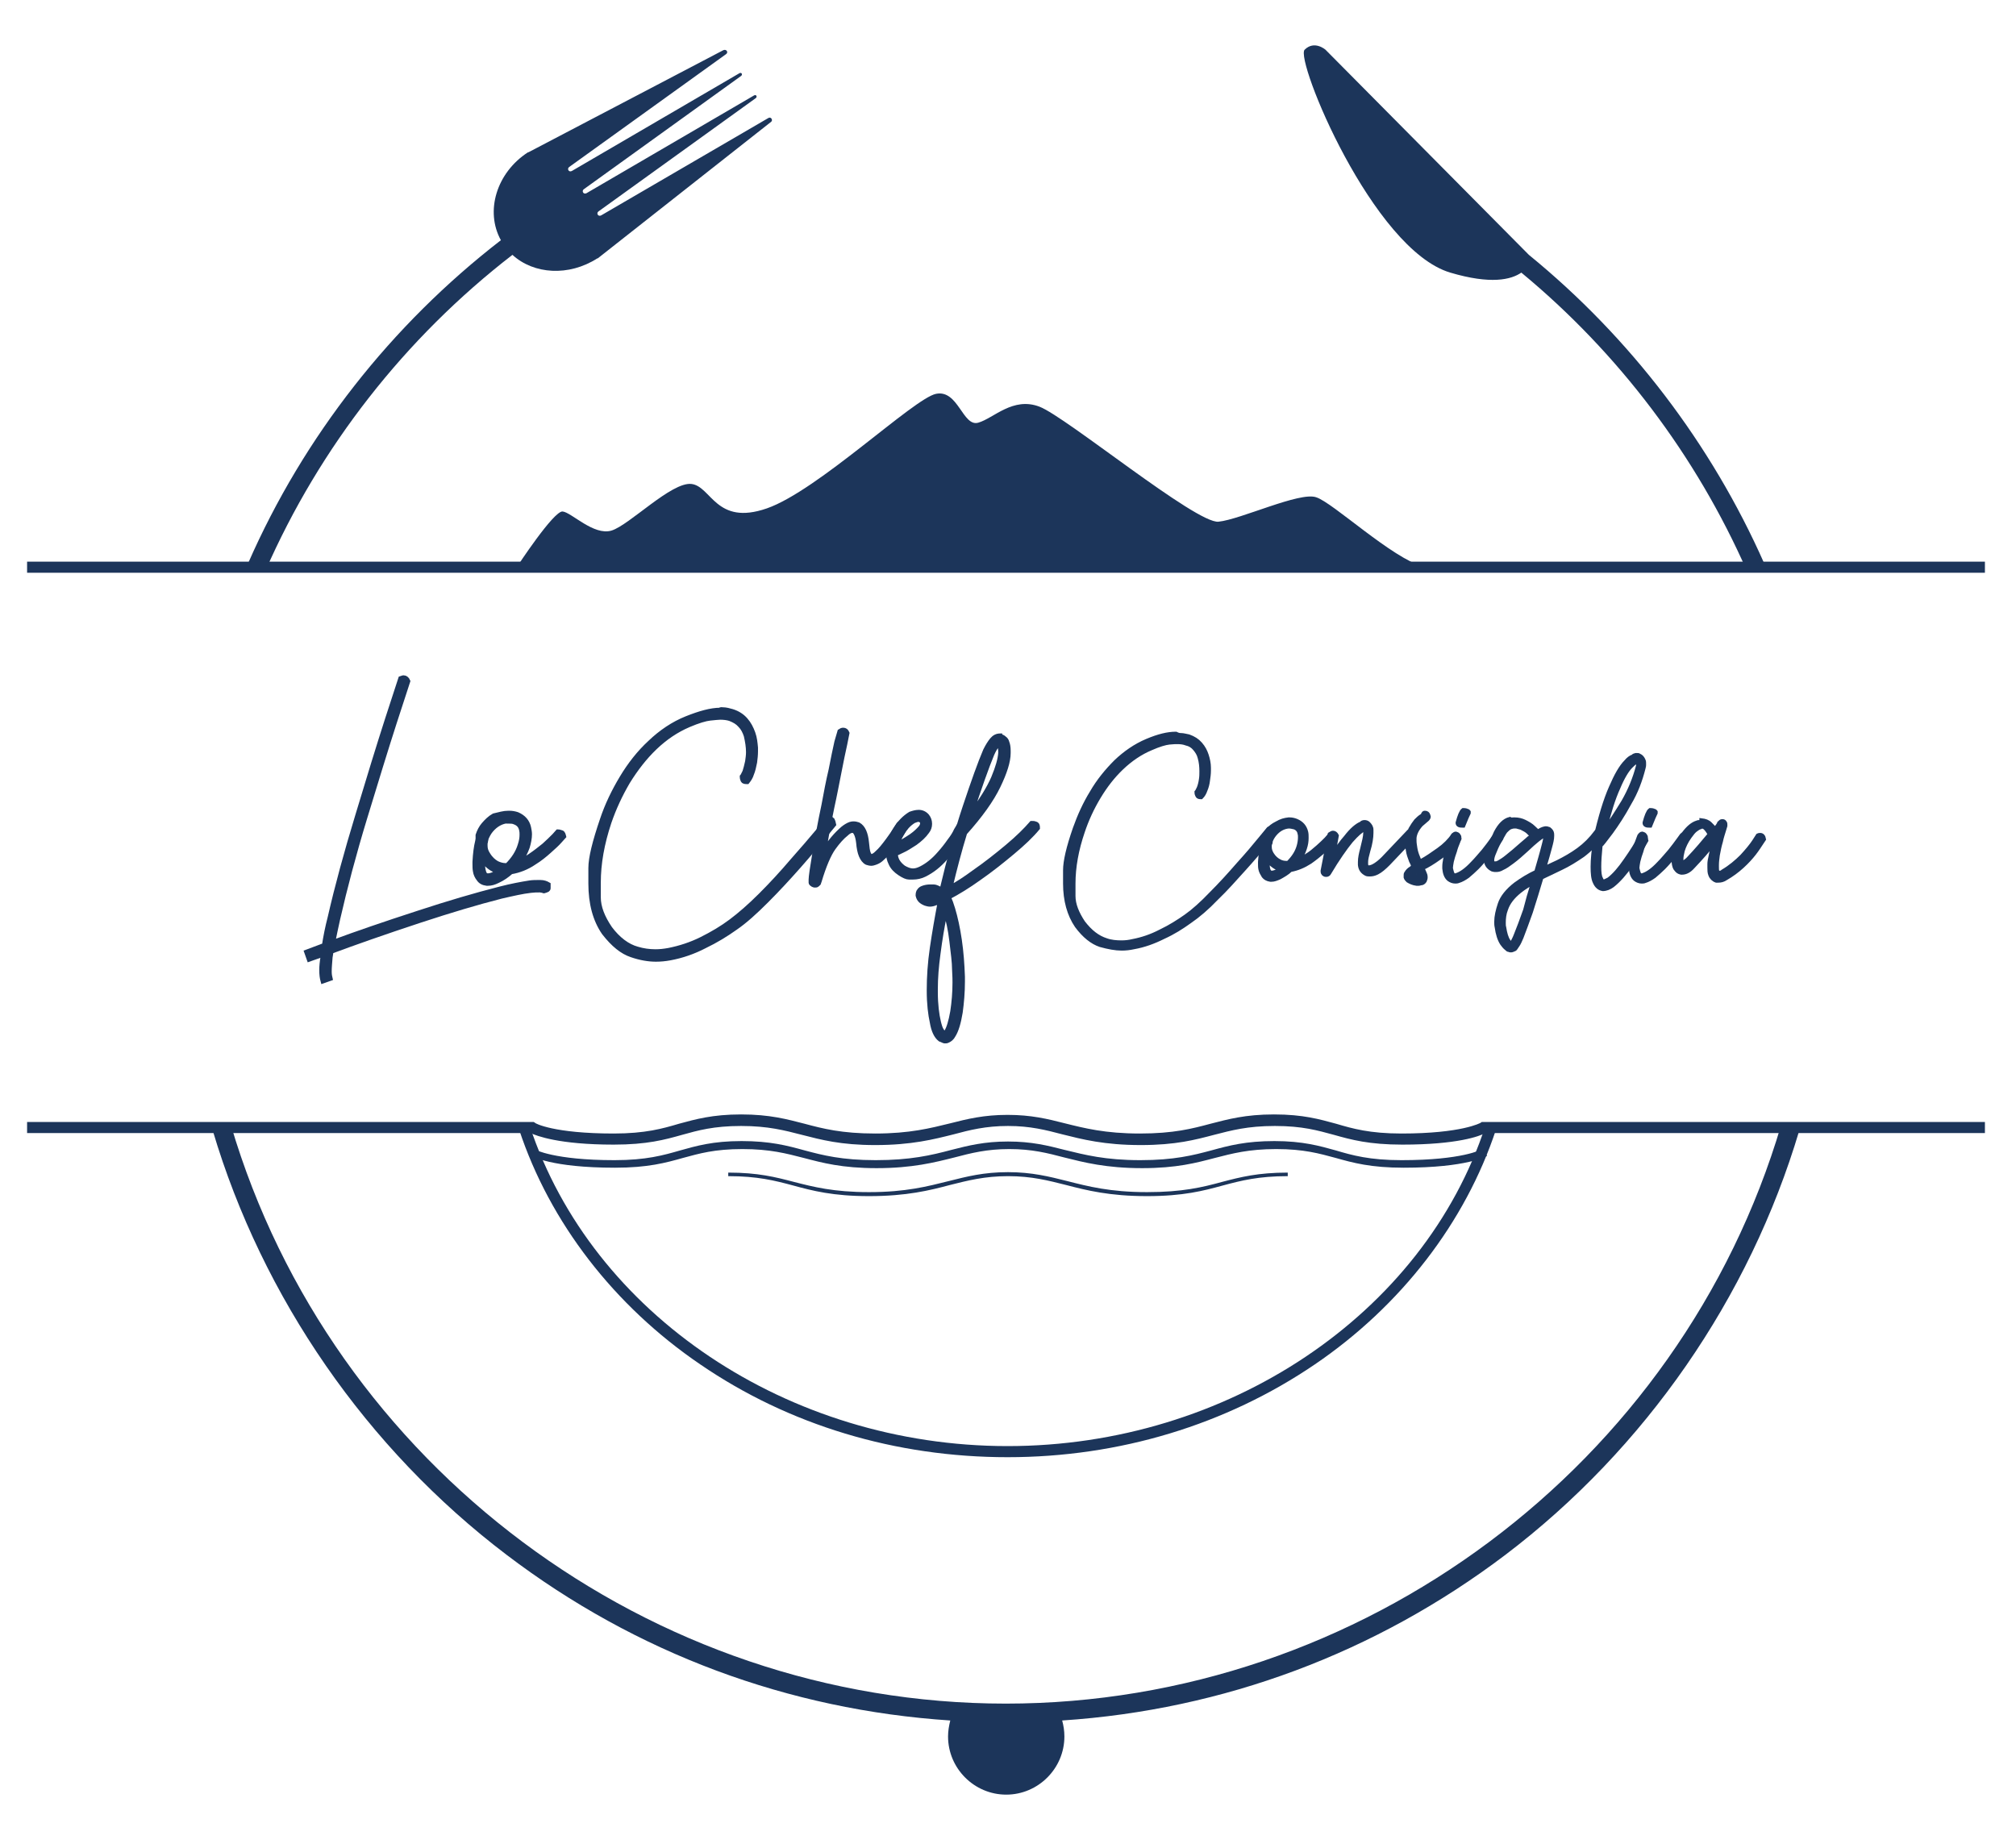 <?xml version="1.0" encoding="utf-8"?>
<!-- Generator: Adobe Illustrator 27.2.0, SVG Export Plug-In . SVG Version: 6.00 Build 0)  -->
<svg version="1.1" id="Livello_1" xmlns="http://www.w3.org/2000/svg" xmlns:xlink="http://www.w3.org/1999/xlink" x="0px" y="0px"
	 viewBox="0 0 454 415.3" style="enable-background:new 0 0 454 415.3;" xml:space="preserve">
<style type="text/css">
	.st0{fill:#1C355A;}
	.st1{fill:none;}
	.st2{enable-background:new    ;}
	.st3{fill:#1C355A;stroke:#1C355A;stroke-miterlimit:10;}
</style>
<rect x="6.1" y="126.5" class="st0" width="440.9" height="2.5"/>
<path class="st0" d="M226.9,328.2c-25.2,0-49.2-7.2-69.2-20.9c-19.4-13.2-33.9-32-40.8-52.9l2.4-0.8c14,42.4,58.2,72.1,107.6,72.1
	s93.7-29.6,107.6-72.1l2.4,0.8c-6.9,20.9-21.4,39.7-40.8,52.9C276.1,320.9,252.1,328.2,226.9,328.2z"/>
<path class="st0" d="M344.3,57.4l-45.8-46.2c0,0-2.5-2.2-4.7,0s15.3,45,32.8,50.2c9.1,2.7,13.7,1.6,16,0
	c21.9,18.1,39.4,41.3,50.8,67.2l3.9-1.7C385.4,100,367.1,76,344.3,57.4z"/>
<path class="st0" d="M173,26.6l-37.6,21.9c-0.7,0.4-1.2-0.5-0.6-0.9l35.4-25.5c0.4-0.3,0.1-0.9-0.4-0.6l-37.7,22
	c-0.7,0.4-1.2-0.5-0.6-0.9l35.4-25.5c0.4-0.3,0.1-0.9-0.4-0.6l-37.7,22c-0.7,0.4-1.2-0.5-0.6-0.9l35.3-25.4c0.6-0.4,0.1-1.2-0.6-0.9
	l-43.9,23c0,0,0,0-0.1,0c-7.1,4.6-9.7,13.3-6.1,19.8c-24.7,19.1-44.4,44.2-56.9,72.7l3.9,1.7c12.2-27.8,31.4-52.4,55.6-71.1
	c4.8,4.4,12.7,4.9,19.1,0.8c0,0,0,0,0.1,0l39.1-30.8C174.1,27,173.6,26.2,173,26.6z"/>
<path class="st0" d="M116.4,127.7c0,0,8.3-12.7,10.3-12.5c2,0.2,7,5.5,11,4.3s13.5-11,18-10.5s5.5,9.5,17,5.5s33.1-24.8,38.1-25.8
	s6,7.5,9.5,6.5s7.8-5.9,13.8-3.6s35.3,26.4,40.3,25.9s18.3-6.8,22-5.5c3.8,1.2,17,13.7,24.3,15.7H116.4z"/>
<path class="st0" d="M333.6,258.9c0,0-4.2,2.4-18,2.4c-7.2,0-11.1-1.1-14.8-2.2c-3.6-1-7.4-2.1-13.8-2.1s-10.2,1-14.2,2.1
	c-4.1,1.1-8.4,2.2-16,2.2c-7.9,0-12.5-1.2-17-2.3c-3.9-1-7.5-1.9-12.8-1.9s-8.9,0.9-12.8,1.9c-4.5,1.2-9.2,2.3-17,2.3
	c-7.6,0-11.9-1.1-16-2.2c-4-1.1-7.8-2.1-14.2-2.1c-6.5,0-10.2,1.1-13.8,2.1c-3.8,1.1-7.7,2.2-14.8,2.2c-13.7,0-17.9-2.4-18-2.4
	l-0.4,0.7l-0.4,0.7c0.2,0.1,4.5,2.7,18.9,2.7c7.4,0,11.4-1.1,15.3-2.2c3.7-1,7.1-2,13.4-2c6.2,0,9.9,1,13.8,2
	c4.2,1.1,8.6,2.3,16.4,2.3c8.1,0,13.1-1.3,17.5-2.4c3.8-1,7.3-1.9,12.4-1.9s8.6,0.9,12.4,1.9c4.4,1.1,9.4,2.4,17.5,2.4
	c7.8,0,12.2-1.2,16.4-2.3c3.9-1,7.6-2,13.8-2c6.2,0,9.7,1,13.4,2c3.9,1.1,7.9,2.2,15.3,2.2c14.3,0,18.7-2.6,18.8-2.7L333.6,258.9z"
	/>
<path class="st0" d="M275.2,266.2c-4.4,1.2-8.9,2.3-16.9,2.3c-8.3,0-13.3-1.3-18-2.5c-4-1-7.9-2-13.3-2c-5.5,0-9.3,1-13.3,2
	c-4.8,1.2-9.7,2.5-18,2.5c-8,0-12.6-1.2-16.9-2.3c-4.2-1.1-8.1-2.1-14.8-2.1v0.8c6.6,0,10.5,1,14.6,2.1c4.4,1.2,9,2.4,17.1,2.4
	c8.5,0,13.7-1.3,18.2-2.5c4-1,7.8-2,13.1-2c5.4,0,9.1,1,13.1,2c4.6,1.2,9.8,2.5,18.2,2.5c8.2,0,12.7-1.2,17.1-2.4
	c4.1-1.1,8-2.1,14.6-2.1v-0.8C283.3,264.1,279.4,265.1,275.2,266.2z"/>
<path class="st0" d="M335.8,252.7h-2.1l-0.3,0.2c0,0-4.2,2.4-17.8,2.4c-7.1,0-11-1.1-14.7-2.2c-3.7-1-7.4-2.1-14-2.1
	c-6.5,0-10.4,1.1-14.3,2.1c-4.1,1.1-8.3,2.2-15.9,2.2c-7.8,0-12.5-1.2-16.9-2.3c-3.9-1-7.6-1.9-12.9-1.9c-5.3,0-9,0.9-12.9,1.9
	c-4.5,1.1-9.1,2.3-16.9,2.3c-7.5,0-11.8-1.1-15.9-2.2c-3.9-1-7.8-2.1-14.3-2.1s-10.3,1.1-14,2.1c-3.7,1.1-7.6,2.2-14.7,2.2
	c-13.5,0-17.7-2.3-17.7-2.4l-0.3-0.2h-2.1H6.1v2.5h112h1.4c1.3,0.6,6.3,2.6,18.7,2.6c7.5,0,11.5-1.1,15.4-2.2c3.6-1,7.1-2,13.3-2
	c6.1,0,9.8,1,13.7,2c4.3,1.1,8.7,2.3,16.5,2.3c8.2,0,13.2-1.3,17.6-2.4c3.7-1,7.3-1.9,12.3-1.9s8.5,0.9,12.3,1.9
	c4.4,1.1,9.4,2.4,17.6,2.4c7.9,0,12.3-1.2,16.5-2.3c3.9-1,7.5-2,13.7-2s9.6,1,13.3,2c3.9,1.1,7.9,2.2,15.4,2.2
	c12.4,0,17.4-1.9,18.7-2.6H447v-2.5L335.8,252.7L335.8,252.7z"/>
<path class="st0" d="M401.1,253.4c-22.7,76.7-94.5,130.3-174.6,130.3S74.7,330.1,52,253.4l-4.1,1.2c11.2,37.7,34.7,71.7,66.2,95.6
	c29.2,22.2,63.5,34.9,99.9,37.3c-0.3,1.2-0.5,2.4-0.5,3.6c0,7.2,5.9,13.1,13.1,13.1c7.2,0,13.1-5.9,13.1-13.1c0-1.3-0.2-2.5-0.5-3.6
	c36.3-2.4,70.6-15.2,99.8-37.3c31.5-23.9,55-57.9,66.2-95.6L401.1,253.4z"/>
<rect x="-352.7" y="-22" class="st1" width="333" height="204"/>
<g class="st2">
	<path class="st3" d="M265.9,165.6c0.6,0,1.2,0.2,1.8,0.3c1.1,0.4,1.9,0.9,2.6,1.7c0.7,0.8,1.1,1.6,1.4,2.5c0.3,0.9,0.5,1.9,0.5,2.8
		c0,0.2,0,0.4,0,0.7c0,0.7-0.1,1.4-0.2,2.1c-0.1,0.9-0.3,1.6-0.6,2.3c-0.2,0.6-0.5,1.1-0.9,1.5h-0.1c-0.4,0-0.6-0.1-0.7-0.3
		c-0.1-0.2-0.2-0.4-0.2-0.7c0,0,0-0.1,0-0.1c0,0,0.1-0.1,0.2-0.3c0.1-0.2,0.2-0.4,0.3-0.6c0.2-0.5,0.4-1.2,0.5-2
		c0.1-0.6,0.1-1.2,0.1-1.8c0-1-0.1-2.1-0.4-3.1c-0.2-0.8-0.6-1.4-1.1-2c-0.5-0.6-1.1-1-2-1.2c-0.5-0.2-1.2-0.3-1.9-0.3
		c-0.4,0-1,0-1.9,0.1c-0.9,0.1-2.3,0.5-4.1,1.3c-2.4,1-4.6,2.5-6.6,4.4c-2,1.9-3.7,4.1-5.2,6.6c-1.5,2.5-2.7,5.1-3.6,7.8
		c-1.4,4.1-2.1,8-2.1,11.7c0,0,0,1,0,2.8c0,1.9,0.8,3.9,2.2,6c1.6,2.1,3.3,3.4,5.2,4c1.1,0.4,2.3,0.5,3.5,0.5c0.8,0,1.7-0.1,2.5-0.3
		c2.1-0.4,4.2-1.1,6.3-2.2c2.1-1,4-2.2,5.7-3.4c1.7-1.2,3.6-2.9,5.7-5.1c2.1-2.1,4.1-4.3,6.1-6.6c2-2.2,3.6-4.1,4.9-5.7l1.9-2.3
		c0.2-0.1,0.4-0.2,0.6-0.2c0.1,0,0.3,0.1,0.4,0.2c0.1,0.2,0.2,0.4,0.2,0.9l-1.9,2.4c-1.3,1.6-2.9,3.5-4.9,5.7c-2,2.2-4,4.5-6.2,6.6
		c-2.1,2.2-4.1,3.9-6,5.2c-1.8,1.3-3.7,2.5-5.9,3.5c-2.2,1.1-4.4,1.9-6.7,2.3c-0.9,0.2-1.8,0.3-2.7,0.3c-1.4,0-3-0.3-4.8-0.8
		c-1.8-0.6-3.6-2-5.3-4.3c-1.7-2.5-2.6-5.7-2.6-9.5c0,0,0-1,0-3c0-2,0.7-5.1,2.2-9.4c1-2.8,2.2-5.5,3.8-8.1c1.5-2.6,3.4-4.9,5.4-6.9
		c2.1-2,4.4-3.6,7-4.7c2.6-1.1,4.7-1.6,6.5-1.6C265.4,165.6,265.7,165.6,265.9,165.6z"/>
	<path class="st3" d="M290.2,184.6h0.2c0.5,0,1,0.1,1.5,0.3c1.2,0.5,1.9,1.3,2.2,2.5c0.1,0.4,0.1,0.8,0.1,1.3c0,0.8-0.1,1.5-0.4,2.4
		c-0.3,0.9-0.7,1.8-1.3,2.6c0.6-0.2,1.2-0.5,1.7-0.9c1-0.6,1.8-1.3,2.6-2c0.8-0.7,1.4-1.3,1.9-1.8l0.7-0.8c0.3,0,0.5,0.1,0.7,0.2
		c0.2,0.1,0.4,0.4,0.4,0.8l-0.7,0.8c-0.5,0.5-1.2,1.2-2,1.9c-0.8,0.7-1.8,1.5-2.8,2.2c-1.4,0.9-2.8,1.5-4.4,1.8
		c-0.7,0.7-1.6,1.2-2.5,1.7c-0.7,0.3-1.2,0.5-1.8,0.5c-0.1,0-0.2,0-0.2,0c-0.7-0.1-1.2-0.4-1.5-0.8c-0.3-0.5-0.6-1-0.7-1.5
		c-0.1-0.4-0.1-0.9-0.1-1.3v-0.4c0.1-1.5,0.3-2.8,0.5-3.8c0-0.2,0.1-0.3,0.1-0.5l0-0.2c0,0,0-0.1,0-0.1c0-0.1,0-0.1,0-0.2
		c0-0.1,0-0.1,0-0.1v-0.1l0,0c0.3-0.7,0.6-1.4,1.1-2c0.5-0.7,1.2-1.2,2-1.6C288.5,184.9,289.3,184.7,290.2,184.6z M285.4,193.6v0.2
		c0,0.1,0,0.1,0,0.2c0,1.1,0.1,1.9,0.4,2.3c0.1,0.1,0.1,0.1,0.2,0.2c0.1,0,0.2,0.1,0.3,0.1h0.1c0.3,0,0.6-0.1,1.2-0.3
		c0.2-0.1,0.3-0.2,0.5-0.3c0.1-0.1,0.2-0.1,0.3-0.2C287.2,195.4,286.3,194.7,285.4,193.6z M290.2,186.1c-1.2,0.1-2.3,0.7-3.2,1.8
		c-0.4,0.5-0.7,1-0.9,1.6c0,0,0,0.1,0,0.2c0,0.1,0,0.2-0.1,0.3c0,0.1-0.1,0.3-0.1,0.4c0,0.1,0,0.3,0,0.4c0,0.6,0.2,1.1,0.5,1.6
		c0.5,0.8,1.1,1.3,1.7,1.6c0.5,0.3,1.1,0.4,1.7,0.4h0.3c1.2-1.2,2-2.4,2.4-3.8c0.2-0.7,0.3-1.4,0.3-2c0-0.3,0-0.6-0.1-0.9
		c-0.1-0.7-0.6-1.2-1.2-1.4C291,186.2,290.7,186.1,290.2,186.1L290.2,186.1z"/>
	<path class="st3" d="M307.3,185.2c0.3,0,0.6,0.1,0.8,0.3c0.4,0.4,0.7,0.8,0.7,1.4c0,0.2,0,0.4,0,0.7c0,1-0.2,2.4-0.7,4
		c-0.3,1.1-0.5,1.9-0.5,2.5c0,0.2,0,0.3,0,0.5c0,0.3,0.1,0.5,0.2,0.6s0.2,0.2,0.3,0.2c0.1,0,0.1,0,0.2,0c0.2,0,0.6-0.1,1-0.3
		c0.6-0.3,1.4-0.9,2.2-1.7l5.7-6c0.1,0,0.2,0,0.2,0c0.2,0,0.4,0,0.6,0.1c0.2,0.1,0.3,0.3,0.3,0.8v0.2l-5.7,6c-0.9,0.9-1.7,1.6-2.5,2
		c-0.6,0.3-1.1,0.4-1.6,0.4c-0.3,0-0.6,0-0.8-0.1c-0.8-0.4-1.3-1-1.4-2c0-0.2,0-0.4,0-0.7c0-0.8,0.2-1.8,0.5-2.9
		c0.4-1.6,0.7-2.8,0.7-3.6c0-0.2,0-0.3,0-0.4c0-0.1,0-0.2-0.1-0.3c0-0.1-0.1-0.1-0.1-0.1h0c0,0,0,0,0,0c0,0,0,0,0,0c0,0,0,0-0.1,0
		c0,0,0,0-0.1,0c-0.5,0.2-1.5,1-2.9,2.6c-1.3,1.6-3,4-4.9,7.2c-0.1,0.2-0.3,0.4-0.6,0.4h-0.1c-0.2,0-0.4-0.1-0.5-0.2
		c-0.1-0.1-0.2-0.3-0.2-0.5c0-0.1,0-0.1,0-0.2l1.6-8.2c0.3-0.2,0.5-0.3,0.7-0.3c0.3,0,0.6,0.2,0.8,0.6l-0.8,4.4c1-1.6,2-3,2.9-4
		c1.3-1.7,2.5-2.7,3.5-3.1C306.7,185.3,307,185.2,307.3,185.2L307.3,185.2z"/>
	<path class="st3" d="M320.9,183.1c0.4,0,0.6,0.2,0.7,0.5c0,0.1,0.1,0.2,0.1,0.3c0,0.2-0.1,0.4-0.3,0.6l-1.4,1.2c-0.9,1-1.4,2-1.5,3
		c0,0.2,0,0.5,0,0.7c0,0.5,0.1,1,0.2,1.7c0.1,0.6,0.3,1.3,0.6,2c0.1,0.3,0.3,0.7,0.4,1l0,0.1c0.1-0.1,0.2-0.1,0.3-0.2
		c1.3-0.7,2.6-1.6,4-2.6c1.4-1,2.5-2.1,3.3-3.3c0.2-0.1,0.3-0.1,0.5-0.1c0.5,0,0.7,0.3,0.8,0.9c-0.9,1.4-2.1,2.6-3.5,3.6
		c-1.4,1-2.7,1.9-4,2.6c-0.3,0.1-0.5,0.3-0.8,0.4c0,0.1,0.1,0.2,0.1,0.3c0.1,0.3,0.3,0.6,0.4,0.9c0.1,0.2,0.2,0.5,0.2,0.8
		c0,0.1,0,0.1,0,0.2c0,0.2-0.1,0.4-0.2,0.7c-0.2,0.3-0.5,0.5-0.8,0.5c-0.2,0-0.3,0.1-0.5,0.1c-0.1,0-0.3,0-0.4,0c0,0,0,0-0.1,0
		c-0.8-0.1-1.4-0.4-1.9-0.7c-0.2-0.2-0.4-0.4-0.5-0.7c0-0.1,0-0.2,0-0.4c0-0.2,0-0.4,0.1-0.5c0.3-0.5,0.6-0.8,1.1-1.1
		c0.1-0.1,0.2-0.2,0.4-0.2l0.2-0.2c0-0.1-0.1-0.1-0.1-0.2c-0.1-0.2-0.2-0.4-0.2-0.5c-0.1-0.2-0.2-0.4-0.3-0.6
		c-0.3-0.8-0.6-1.6-0.7-2.4c-0.1-0.5-0.2-1.1-0.2-1.7c0-0.3,0-0.7,0.1-1c0.1-0.7,0.3-1.3,0.7-2.1c0.4-0.7,0.8-1.3,1.2-1.8
		c0.4-0.4,0.8-0.8,1.3-1.1l0.2-0.1c0,0,0,0,0,0l0,0C320.6,183.1,320.7,183.1,320.9,183.1z M319.1,196.2c-0.1,0-0.1,0.1-0.2,0.1
		c-0.1,0-0.1,0.1-0.2,0.1c-0.1,0.1-0.2,0.1-0.2,0.2c-0.1,0.1-0.1,0.1-0.1,0.2l0,0c0.1,0.1,0.5,0.2,1.1,0.4h0.1v0c0,0,0-0.1,0-0.1
		c0,0,0,0,0-0.1c0-0.1,0-0.1-0.1-0.2c0-0.1-0.1-0.2-0.1-0.3C319.2,196.4,319.2,196.3,319.1,196.2z"/>
	<path class="st3" d="M336.8,188.1c0.1-0.1,0.3-0.2,0.5-0.2c0,0,0.1,0,0.2,0c0.1,0,0.3,0.1,0.4,0.3c0.1,0.1,0.1,0.2,0.1,0.4
		c0,0.1,0,0.2-0.1,0.4l-0.7,1c-0.5,0.7-1.2,1.6-2,2.5s-1.7,2-2.6,2.9c-0.7,0.7-1.4,1.3-2.1,1.9c-0.7,0.5-1.4,0.9-2.1,1.1
		c-0.2,0.1-0.5,0.1-0.7,0.1c-0.5,0-1-0.2-1.4-0.5c-0.6-0.5-0.9-1.3-1-2.4c0-0.2,0-0.4,0-0.5c0-0.5,0.1-1,0.2-1.6
		c0.2-0.8,0.4-1.6,0.7-2.4c0.3-0.8,0.5-1.5,0.7-2l0.3-0.8c0.2-0.3,0.4-0.5,0.6-0.5c0,0,0.1,0,0.3,0.1c0.1,0,0.3,0.2,0.4,0.4
		c0.1,0.1,0.1,0.3,0.1,0.4c0,0.1,0,0.1,0,0.2l-0.3,0.8c-0.2,0.5-0.5,1.2-0.7,2c-0.3,0.8-0.5,1.5-0.7,2.3c-0.1,0.6-0.2,1.1-0.2,1.4
		c0,0.1,0,0.2,0,0.2c0.2,0.8,0.3,1.3,0.6,1.5c0.1,0.1,0.2,0.1,0.3,0.1h0.1c0.1,0,0.2,0,0.4-0.1c0.9-0.3,2.1-1.1,3.5-2.6
		c0.9-0.9,1.7-1.9,2.5-2.8c0.8-1,1.4-1.8,1.9-2.5L336.8,188.1z M329.2,185.9c-0.2,0-0.4,0-0.6-0.1c-0.2-0.1-0.3-0.2-0.3-0.5
		c0.4-1.5,0.8-2.5,1.2-2.8h0.1c0.4,0,0.7,0.1,0.9,0.2c0.1,0,0.1,0.1,0.2,0.2l0,0.1l0,0.1c-0.2,0.4-0.6,1.3-1.2,2.8
		C329.4,185.9,329.3,185.9,329.2,185.9z"/>
	<path class="st3" d="M340.9,184.6h0.2c0.8,0,1.6,0.2,2.2,0.5c0.8,0.4,1.5,0.8,2,1.3c0.5,0.5,0.9,0.8,1,1c0.5-0.4,1.1-0.7,1.7-0.8
		h0.1c0.1,0,0.3,0,0.5,0.1c0.2,0,0.3,0.1,0.5,0.3c0.3,0.3,0.4,0.6,0.4,1c0,0.1,0,0.2,0,0.3c0,0.7-0.2,1.5-0.5,2.6
		c-0.3,1.2-0.7,2.5-1.1,3.9c-0.1,0.3-0.2,0.6-0.3,0.9c0.1-0.1,0.2-0.1,0.4-0.2c0.9-0.4,1.9-0.9,2.8-1.3c1.6-0.8,3.2-1.7,4.7-2.8
		c1.5-1.1,2.8-2.4,4-4c0.1,0,0.2,0,0.3,0h0.1c0.2,0,0.3,0,0.5,0.1c0.2,0.1,0.3,0.3,0.3,0.7c-1.3,1.8-2.7,3.2-4.3,4.4
		c-1.6,1.1-3.2,2.1-4.9,2.9c-0.8,0.4-1.7,0.8-2.5,1.2c-0.6,0.3-1.3,0.6-1.9,0.9c-0.8,2.7-1.6,5.3-2.4,7.8c-0.8,2.3-1.5,4.1-2.1,5.7
		c-0.3,0.7-0.6,1.4-0.9,1.8c0,0,0,0,0,0c-0.1,0.2-0.3,0.4-0.4,0.6c-0.1,0.2-0.3,0.3-0.6,0.4c-0.2,0.1-0.3,0.1-0.5,0.1
		c-0.1,0-0.2,0-0.4-0.1c-0.2,0-0.3-0.1-0.5-0.3c-0.4-0.3-0.7-0.7-1-1.1c-0.6-0.9-1-2.2-1.2-3.7c-0.1-0.4-0.1-0.8-0.1-1.2
		c0-1.2,0.3-2.5,0.8-4c0.5-1.5,1.7-3,3.5-4.4c1.5-1.1,3-2,4.7-2.8c0.6-2.1,1.2-4.1,1.7-6.1c0.3-1.1,0.4-1.8,0.4-2.2v-0.1
		c-0.2,0-0.5,0.2-1,0.5c-0.6,0.4-1.2,0.9-2,1.6c-0.4,0.4-0.9,0.8-1.3,1.2c-1.1,1-2.2,2-3.3,2.8c-0.8,0.6-1.5,1.1-2.2,1.4
		c-0.5,0.3-0.9,0.4-1.4,0.4c-0.3,0-0.5,0-0.8-0.1c-0.8-0.4-1.3-1-1.4-1.8c0-0.2,0-0.3,0-0.5c0-0.6,0.1-1.2,0.3-1.8
		c0.4-1.2,0.9-2.3,1.5-3.3l0.4-0.9c0.9-1.7,1.9-2.7,3.1-3C340.3,184.7,340.6,184.6,340.9,184.6z M341.5,186.1c-0.1,0-0.3,0-0.4,0
		c-0.2,0-0.4,0-0.7,0.1c-0.4,0.1-0.7,0.3-1.1,0.7c-0.4,0.3-0.7,0.9-1.1,1.6c-0.1,0.3-0.3,0.6-0.5,0.9c-0.6,1-1,2-1.4,3
		c-0.2,0.5-0.3,1-0.3,1.3c0,0.1,0,0.2,0,0.2c0,0.2,0.1,0.3,0.1,0.4c0.1,0.1,0.2,0.2,0.4,0.2h0.1c0.1,0,0.1,0,0.3,0s0.3-0.1,0.6-0.2
		c0.5-0.3,1.2-0.7,1.9-1.3c1-0.8,2.1-1.7,3.2-2.7c0.5-0.4,0.9-0.8,1.4-1.2c0.2-0.2,0.4-0.4,0.7-0.5c0.1-0.1,0.2-0.2,0.4-0.3
		c-0.2-0.2-0.5-0.5-0.9-0.9c-0.4-0.4-1-0.7-1.6-1C342.3,186.3,341.9,186.2,341.5,186.1z M345.3,198.7c-1.1,0.6-2.1,1.2-3.1,2
		c-1.6,1.3-2.6,2.6-3.1,4.1c-0.4,1-0.5,2.1-0.5,3c0,0.4,0,0.8,0.1,1.1c0.2,1.3,0.5,2.4,1,3.1c0.2,0.3,0.4,0.6,0.6,0.7l0,0
		c0.1-0.1,0.2-0.2,0.3-0.4c0.2-0.4,0.5-0.9,0.8-1.7c0.6-1.5,1.3-3.3,2.1-5.6C344,203,344.6,200.9,345.3,198.7z"/>
	<path class="st3" d="M368.4,170.1c0.1,0,0.2,0,0.2,0c0.2,0,0.4,0,0.5,0.1c0.5,0.2,0.8,0.6,1,1.1c0.1,0.2,0.1,0.5,0.1,0.8
		c0,0.3,0,0.5-0.1,0.8c-0.7,2.8-1.7,5.5-3.2,8c-1.4,2.6-2.8,4.7-4.1,6.5c-1.3,1.7-2.1,2.8-2.4,3c-0.2,2-0.3,3.6-0.3,4.8
		c0,1.3,0.1,2.2,0.4,2.7c0.1,0.2,0.1,0.3,0.2,0.4c0.1,0.1,0.1,0.1,0.2,0.2c0.1,0,0.1,0,0.2,0.1h0c0.2,0,0.6-0.2,1.2-0.5
		c1.2-0.9,2.5-2.4,3.8-4.3c1.4-2,2.5-3.7,3.3-5.3c0.2-0.1,0.4-0.1,0.6-0.1s0.3,0.1,0.4,0.2c0.1,0.1,0.2,0.3,0.3,0.7
		c-0.9,1.6-2,3.4-3.4,5.4c-1.4,2-2.8,3.6-4.2,4.7c-0.7,0.5-1.4,0.8-2.2,0.8H361c-0.8-0.1-1.4-0.6-1.8-1.5c-0.4-0.8-0.5-2-0.5-3.5
		c0-1.6,0.2-3.7,0.6-6.2v-0.1c1.1-4.9,2.3-8.8,3.5-11.5c1.2-2.8,2.3-4.7,3.4-5.8c0.5-0.6,1-1,1.6-1.2
		C367.9,170.2,368.1,170.2,368.4,170.1z M368.6,171.6c0,0-0.1,0-0.1,0c-0.1,0-0.1,0-0.2,0.1c-0.3,0.1-0.6,0.4-1.1,0.9
		c-0.8,0.8-1.8,2.4-2.8,4.8c-1.1,2.4-2.1,5.6-3.1,9.7c1.3-1.7,2.7-3.9,4.3-6.5c1.5-2.6,2.6-5.3,3.3-8c0-0.2,0.1-0.4,0.1-0.6
		c0-0.1,0-0.2,0-0.3C368.7,171.8,368.7,171.7,368.6,171.6C368.7,171.7,368.7,171.7,368.6,171.6C368.7,171.7,368.7,171.7,368.6,171.6
		C368.7,171.6,368.6,171.6,368.6,171.6L368.6,171.6z"/>
	<path class="st3" d="M378.8,188.1c0.1-0.1,0.3-0.2,0.5-0.2c0,0,0.1,0,0.2,0c0.1,0,0.3,0.1,0.4,0.3c0.1,0.1,0.1,0.2,0.1,0.4
		c0,0.1,0,0.2-0.1,0.4l-0.7,1c-0.5,0.7-1.2,1.6-2,2.5s-1.7,2-2.6,2.9c-0.7,0.7-1.4,1.3-2.1,1.9c-0.7,0.5-1.4,0.9-2.1,1.1
		c-0.2,0.1-0.5,0.1-0.7,0.1c-0.5,0-1-0.2-1.4-0.5c-0.6-0.5-0.9-1.3-1-2.4c0-0.2,0-0.4,0-0.5c0-0.5,0.1-1,0.2-1.6
		c0.2-0.8,0.4-1.6,0.7-2.4c0.3-0.8,0.5-1.5,0.7-2l0.3-0.8c0.2-0.3,0.4-0.5,0.6-0.5c0,0,0.1,0,0.3,0.1c0.1,0,0.3,0.2,0.4,0.4
		c0.1,0.1,0.1,0.3,0.1,0.4c0,0.1,0,0.1,0,0.2l-0.3,0.8c-0.2,0.5-0.5,1.2-0.7,2c-0.3,0.8-0.5,1.5-0.7,2.3c-0.1,0.6-0.2,1.1-0.2,1.4
		c0,0.1,0,0.2,0,0.2c0.2,0.8,0.3,1.3,0.6,1.5c0.1,0.1,0.2,0.1,0.3,0.1h0.1c0.1,0,0.2,0,0.4-0.1c0.9-0.3,2.1-1.1,3.5-2.6
		c0.9-0.9,1.7-1.9,2.5-2.8c0.8-1,1.4-1.8,1.9-2.5L378.8,188.1z M371.3,185.9c-0.2,0-0.4,0-0.6-0.1c-0.2-0.1-0.3-0.2-0.3-0.5
		c0.4-1.5,0.8-2.5,1.2-2.8h0.1c0.4,0,0.7,0.1,0.9,0.2c0.1,0,0.1,0.1,0.2,0.2l0,0.1l0,0.1c-0.2,0.4-0.6,1.3-1.2,2.8
		C371.5,185.9,371.4,185.9,371.3,185.9z"/>
	<path class="st3" d="M383.2,184.8c0.8,0.1,1.4,0.3,1.9,0.8c0.4,0.4,0.8,0.8,1.1,1.2c0.1-0.1,0.2-0.2,0.3-0.3
		c0.1-0.2,0.2-0.3,0.3-0.4c0.2-0.3,0.3-0.5,0.4-0.6c0,0,0,0,0-0.1c0,0,0.1-0.1,0.1-0.1c0,0,0,0,0,0c0,0,0,0,0,0v0h0l0,0
		c0.2-0.2,0.3-0.3,0.5-0.3c0,0,0.1,0,0.2,0c0.1,0,0.3,0.1,0.4,0.3c0.1,0.1,0.1,0.3,0.1,0.4c0,0.1,0,0.2,0,0.3l-0.3,1
		c-0.2,0.7-0.5,1.5-0.7,2.5c-0.3,1-0.5,2-0.7,3.1c-0.1,0.8-0.2,1.5-0.2,2.2v0.4c0,0.5,0,0.8,0.1,1.1c0,0.1,0.1,0.2,0.1,0.2
		c0,0,0,0.1,0.1,0.1c0,0,0,0,0.1,0h0.1c0.1,0,0.1,0,0.3,0c0.1,0,0.4-0.1,0.6-0.3c1.7-1,3.1-2.2,4.3-3.4c1.2-1.3,2.1-2.4,2.7-3.3
		l0.9-1.4c0.2-0.1,0.4-0.1,0.5-0.1c0.4,0,0.7,0.3,0.8,0.9l-0.6,0.9c-0.4,0.6-0.9,1.4-1.6,2.3c-0.7,0.9-1.6,1.9-2.7,2.9
		c-1.1,1-2.3,1.9-3.7,2.7c-0.6,0.4-1.1,0.5-1.7,0.5c-0.1,0-0.3,0-0.4,0c-0.3-0.1-0.6-0.3-0.8-0.5c-0.2-0.2-0.4-0.5-0.5-0.8
		c-0.2-0.5-0.2-1-0.2-1.6c0-0.1,0-0.4,0-0.8c0-0.4,0.1-1.1,0.3-1.9c0.2-1,0.4-2,0.6-2.9c-1.3,1.7-2.9,3.5-4.7,5.4
		c-0.8,0.9-1.6,1.3-2.4,1.3h-0.2c-0.5-0.1-0.8-0.3-1.1-0.7c-0.3-0.3-0.4-0.7-0.5-1.2c0-0.3-0.1-0.5-0.1-0.8c0-0.7,0.1-1.5,0.4-2.5
		c0.3-1,0.9-2.1,1.8-3.4c1.1-1.5,2.1-2.3,3.1-2.6c0.2-0.1,0.4-0.1,0.6-0.1H383.2z M382.8,186.3c-0.3,0.1-0.6,0.3-1,0.6
		c-0.4,0.3-0.8,0.8-1.3,1.5c-0.8,1.1-1.3,2.2-1.6,3.2c-0.2,0.8-0.3,1.4-0.3,1.9c0,0.2,0,0.3,0,0.4c0.1,0.3,0.1,0.4,0.2,0.5
		c0,0,0,0,0.1,0c0,0,0,0,0,0c0,0,0,0,0,0h0c0.1,0,0.2-0.1,0.4-0.2c0.2-0.1,0.5-0.3,0.9-0.7c1.9-2,3.5-3.9,4.9-5.6
		c-0.3-0.5-0.6-1-1-1.4c-0.3-0.3-0.6-0.4-1-0.4C383,186.3,382.9,186.3,382.8,186.3z"/>
</g>
<g class="st2">
	<path class="st3" d="M162.8,159.8c0.7,0,1.4,0.2,2.1,0.4c1.3,0.4,2.3,1.1,3,1.9c0.8,0.9,1.3,1.9,1.7,3c0.4,1.1,0.5,2.2,0.6,3.3
		c0,0.3,0,0.5,0,0.8c0,0.9-0.1,1.7-0.2,2.5c-0.2,1-0.4,1.9-0.7,2.6c-0.2,0.7-0.6,1.3-1,1.8h-0.2c-0.4,0-0.7-0.1-0.8-0.3
		s-0.2-0.5-0.2-0.8c0,0,0-0.1,0-0.1c0,0,0.1-0.1,0.2-0.3c0.1-0.2,0.2-0.4,0.4-0.8c0.2-0.6,0.4-1.4,0.6-2.3c0.1-0.7,0.2-1.4,0.2-2.1
		c0-1.2-0.2-2.4-0.5-3.7c-0.3-0.9-0.7-1.7-1.3-2.3c-0.6-0.7-1.3-1.1-2.3-1.5c-0.6-0.2-1.4-0.3-2.2-0.3c-0.5,0-1.2,0.1-2.3,0.2
		c-1,0.1-2.7,0.6-4.8,1.5c-2.8,1.2-5.3,2.9-7.6,5.1c-2.3,2.2-4.3,4.8-6.1,7.7c-1.7,2.9-3.1,5.9-4.2,9.1c-1.6,4.8-2.4,9.3-2.4,13.6
		c0,0,0,1.1,0,3.3c0,2.2,0.9,4.5,2.6,7c1.8,2.4,3.9,4,6.1,4.6c1.3,0.4,2.7,0.6,4.1,0.6c1,0,1.9-0.1,3-0.3c2.5-0.5,5-1.3,7.4-2.5
		c2.4-1.2,4.6-2.5,6.6-4c2-1.5,4.2-3.4,6.7-5.9c2.5-2.5,4.8-5,7.1-7.7c2.3-2.6,4.2-4.8,5.7-6.6l2.2-2.7c0.3-0.1,0.5-0.2,0.7-0.2
		c0.2,0,0.3,0.1,0.5,0.3c0.1,0.2,0.2,0.5,0.3,1l-2.3,2.8c-1.5,1.8-3.4,4.1-5.7,6.7c-2.3,2.6-4.7,5.2-7.2,7.7c-2.5,2.5-4.8,4.6-7,6.1
		c-2.1,1.5-4.4,2.9-6.9,4.1c-2.5,1.3-5.1,2.2-7.8,2.7c-1.1,0.2-2.1,0.3-3.2,0.3c-1.6,0-3.5-0.3-5.5-1c-2.1-0.7-4.1-2.3-6.2-5
		c-2-2.9-3-6.6-3-11.1c0,0,0-1.2,0-3.5c0-2.3,0.9-5.9,2.6-10.9c1.1-3.3,2.6-6.4,4.4-9.4c1.8-3,3.9-5.7,6.4-8
		c2.4-2.3,5.2-4.2,8.2-5.4c3-1.2,5.5-1.9,7.6-1.9C162.2,159.7,162.5,159.8,162.8,159.8z"/>
	<path class="st3" d="M189.1,164.7c0.3-0.2,0.5-0.3,0.8-0.3c0.4,0,0.7,0.2,0.9,0.7l-0.5,2.5c-0.4,1.7-0.8,3.8-1.3,6.3
		c-0.5,2.5-1,5.2-1.6,7.9c-0.8,3.9-1.4,7.1-1.8,9.8c1.3-2.1,2.7-3.7,4.2-5c0.5-0.4,1.1-0.8,1.7-1c0.3-0.1,0.5-0.1,0.8-0.1
		c0.3,0,0.7,0.1,1,0.2c1.1,0.6,1.7,2,1.9,4.1l0,0c0.1,1.1,0.2,1.9,0.4,2.4c0.1,0.2,0.2,0.4,0.3,0.5c0.1,0.1,0.2,0.2,0.2,0.2
		c0,0,0.1,0,0.1,0c0,0,0.1,0,0.3-0.1c0.3-0.1,0.6-0.3,1-0.7c0.8-0.7,1.5-1.6,2.4-2.8c0.8-1.1,1.6-2.2,2.2-3.2
		c0.1-0.2,0.2-0.4,0.3-0.5h0.1c0.2,0,0.4-0.1,0.6-0.1s0.4,0.1,0.5,0.2s0.2,0.4,0.3,0.8c-0.2,0.2-0.3,0.5-0.5,0.8
		c-0.6,1-1.3,2-2.1,3.1c-0.8,1.1-1.7,2.1-2.6,2.9c-0.5,0.5-1,0.8-1.6,1c-0.3,0.1-0.6,0.2-0.9,0.2c-0.3,0-0.7-0.1-1-0.2
		c-0.6-0.3-1-0.9-1.3-1.6c-0.3-0.7-0.5-1.7-0.6-2.9c-0.1-0.9-0.3-1.6-0.5-2s-0.4-0.6-0.5-0.7c0,0-0.1,0-0.2,0h-0.1
		c-0.1,0-0.1,0-0.3,0c-0.3,0.1-0.7,0.3-1.1,0.7c-0.9,0.7-1.9,1.8-2.9,3.2c-1,1.4-2.1,3.9-3.2,7.6c0,0,0,0,0,0c0,0.1-0.1,0.2-0.1,0.3
		c0,0.1-0.1,0.1-0.2,0.2c0,0,0,0,0,0c0,0.1-0.1,0.1-0.2,0.2c-0.1,0.1-0.3,0.1-0.5,0.1c-0.1,0-0.2,0-0.4-0.1
		c-0.1-0.1-0.2-0.1-0.3-0.2c-0.1-0.1-0.2-0.2-0.2-0.3c0-0.1,0-0.1,0-0.2s0-0.1,0-0.1v-0.4c0-0.6,0.3-2.7,0.9-6.3
		c0.5-2.8,1.1-6.3,2-10.5c0.5-2.7,1-5.4,1.6-7.9c0.5-2.5,0.9-4.6,1.3-6.3L189.1,164.7z"/>
	<path class="st3" d="M206.9,182.9c0.7,0,1.4,0.3,1.9,0.9c0.4,0.5,0.6,1.1,0.6,1.7v0.1c0,0.6-0.2,1.2-0.6,1.7
		c-0.7,1-1.6,1.8-2.7,2.6c-1.1,0.7-2,1.3-2.9,1.7c-0.9,0.4-1.4,0.7-1.5,0.7c0,1.2,0.6,2.2,1.8,3.1c0.7,0.4,1.4,0.7,2.1,0.7
		c0.6,0,1.2-0.2,1.8-0.5c1.4-0.7,2.8-1.8,4.1-3.3c0.9-1,1.6-1.9,2.3-2.9c0.7-0.9,1.2-1.7,1.5-2.4l0.6-1c0.2-0.2,0.4-0.2,0.6-0.2
		c0.1,0,0.2,0,0.3,0c0.2,0,0.3,0.1,0.5,0.3c0.1,0.2,0.2,0.3,0.2,0.5c0,0.1,0,0.1,0,0.2l-0.6,1c-0.4,0.7-0.9,1.5-1.6,2.5
		c-0.7,1-1.5,2-2.4,3c-1.4,1.6-2.9,2.8-4.7,3.7c-0.8,0.4-1.7,0.6-2.6,0.6c-0.1,0-0.4,0-0.9,0c-0.5,0-1.2-0.3-2.1-0.9
		c-0.9-0.6-1.6-1.3-2-2.2c-0.4-0.8-0.6-1.7-0.6-2.6c0-1.8,0.6-3.5,1.6-5.1c1-1.6,2.1-2.7,3.4-3.5
		C205.6,183.1,206.2,182.9,206.9,182.9z M206.9,184.6L206.9,184.6c-0.3,0-0.6,0.1-1.1,0.3c-1,0.6-1.9,1.5-2.7,2.9
		c-0.4,0.7-0.8,1.5-1,2.3c0.9-0.4,1.9-1,3.1-1.8c1-0.7,1.7-1.4,2.2-2c0.2-0.3,0.3-0.6,0.3-0.8c0-0.1,0-0.2,0-0.3
		c0-0.1-0.1-0.2-0.2-0.3c-0.1-0.1-0.2-0.2-0.2-0.2C207.1,184.7,207,184.6,206.9,184.6z"/>
	<path class="st3" d="M225.2,165.8c0.4,0.1,0.7,0.2,1,0.5c0.3,0.2,0.5,0.5,0.6,0.9c0.2,0.5,0.3,1.1,0.3,1.9c0,0.2,0,0.3,0,0.5
		c0,1.9-0.8,4.4-2.3,7.5c-1.5,3.1-4,6.6-7.5,10.5c-1.2,3.9-2.3,8.1-3.3,12.3c1.7-0.9,3.5-2.1,5.4-3.5c2.6-1.8,5-3.7,7.4-5.7
		s4.2-3.8,5.5-5.3c0,0,0.1,0,0.2,0h0.1c0.3,0,0.5,0.1,0.8,0.2c0.2,0.1,0.3,0.4,0.3,0.9c-1.4,1.7-3.3,3.5-5.7,5.5
		c-2.4,2-4.9,4-7.5,5.8c-2.5,1.8-4.8,3.2-6.9,4.3c0.4,0.7,0.7,1.6,1,2.6c0.6,2,1.1,4.3,1.5,7c0.4,2.7,0.6,5.5,0.7,8.3
		c0,0.4,0,0.8,0,1.1c0,2.4-0.2,4.7-0.5,6.9c-0.4,2.4-0.9,4.1-1.6,5.2c-0.3,0.6-0.8,1-1.3,1.2c-0.2,0.1-0.4,0.1-0.6,0.1
		c-0.1,0-0.2,0-0.4-0.1s-0.4-0.2-0.7-0.3c-0.9-0.7-1.5-2-1.8-3.8c-0.4-1.8-0.7-4.2-0.7-7.2V223c0-2.9,0.2-6.1,0.7-9.5
		s1.1-6.9,1.8-10.5c-0.1,0-0.3,0.1-0.4,0.2c-0.2,0.1-0.4,0.2-0.6,0.2c-0.4,0.2-0.9,0.3-1.3,0.3c-0.3,0-0.7-0.1-1-0.2
		c-1-0.4-1.5-0.9-1.7-1.8v-0.1c0-0.4,0.1-0.8,0.3-1c0.2-0.3,0.5-0.5,0.8-0.6c0.5-0.2,1.1-0.3,1.7-0.3c0.1,0,0.4,0,0.8,0
		c0.4,0,1,0.3,1.8,0.7c1.6-6.8,3.3-13,5.2-18.7c1.9-5.7,3.4-9.9,4.6-12.7v0c0.5-1,1-1.8,1.5-2.4c0.5-0.6,1.1-0.9,1.8-0.9H225.2z
		 M209.8,201.5h-0.3c-0.4,0-0.7,0.1-1,0.2l0,0h0c0,0,0,0,0,0c0,0,0.1,0.1,0.2,0.1c0.1,0,0.2,0.1,0.3,0.1h0.1c0.1,0,0.2,0,0.3,0
		s0.4,0,0.7-0.1c0.1,0,0.1,0,0.2-0.1c0.1,0,0.1-0.1,0.2-0.1C210.3,201.5,210,201.5,209.8,201.5z M212.9,205.3
		c-0.7,3.3-1.2,6.4-1.6,9.5c-0.4,2.9-0.6,5.5-0.6,8v0.6c0,2.9,0.3,5.1,0.7,6.8c0.2,0.8,0.4,1.5,0.7,1.9s0.4,0.7,0.5,0.8c0,0,0,0,0,0
		v0c0,0,0.1-0.1,0.2-0.1c0.1-0.1,0.2-0.2,0.3-0.4c0.5-0.7,1-2.3,1.4-4.6c0.3-2,0.5-4.2,0.5-6.5c0-0.4,0-1.4-0.1-3
		c0-1.6-0.3-3.7-0.6-6.3C214,209.4,213.5,207.1,212.9,205.3z M225,167.6c0,0-0.1,0-0.2,0.1c-0.1,0-0.2,0.1-0.3,0.3
		c-0.3,0.3-0.7,1-1.1,1.9c-1.2,2.9-2.8,7.4-4.8,13.5c2.4-3.1,4.1-5.9,5.1-8.2c1-2.4,1.5-4.2,1.6-5.6v-0.2c0-0.7-0.1-1.1-0.2-1.4
		c0,0,0-0.1,0-0.1C225.1,167.7,225.1,167.6,225,167.6C225.1,167.6,225.1,167.6,225,167.6C225,167.6,225,167.6,225,167.6
		C225,167.6,225,167.5,225,167.6C225,167.5,225,167.6,225,167.6z"/>
</g>
<g>
	<g class="st2">
		<path class="st3" d="M114.5,183.1h0.2c0.6,0,1.2,0.1,1.8,0.3c1.4,0.6,2.3,1.6,2.6,3c0.1,0.5,0.2,1,0.2,1.5c0,0.9-0.2,1.9-0.5,2.9
			c-0.4,1.1-0.9,2.1-1.6,3.1c0.7-0.3,1.4-0.6,2.1-1.1c1.2-0.8,2.2-1.6,3.2-2.4c0.9-0.8,1.7-1.6,2.3-2.2l0.8-0.9
			c0.3,0,0.6,0.1,0.9,0.2s0.4,0.5,0.5,0.9l-0.9,1c-0.6,0.7-1.4,1.4-2.4,2.3c-1,0.9-2.1,1.8-3.4,2.6c-1.6,1.1-3.4,1.8-5.2,2.1
			c-0.9,0.8-1.9,1.5-3,2c-0.8,0.4-1.5,0.6-2.2,0.6c-0.1,0-0.2,0-0.3,0c-0.8-0.1-1.4-0.4-1.8-1c-0.4-0.5-0.7-1.1-0.8-1.8
			c-0.1-0.5-0.1-1.1-0.1-1.6v-0.5c0.1-1.9,0.3-3.4,0.6-4.6c0-0.2,0.1-0.4,0.1-0.6l0-0.2c0,0,0-0.1,0-0.1c0-0.1,0-0.1,0-0.2
			c0-0.1,0-0.1,0-0.2v-0.1l0,0c0.3-0.9,0.7-1.7,1.3-2.4c0.7-0.8,1.4-1.5,2.3-2C112.5,183.4,113.4,183.1,114.5,183.1z M108.7,193.8
			v0.2c0,0.1,0,0.1,0,0.2c0,1.3,0.2,2.2,0.5,2.7c0.1,0.1,0.2,0.2,0.2,0.2c0.1,0,0.2,0.1,0.4,0.1h0.1c0.3,0,0.8-0.1,1.4-0.4
			c0.2-0.1,0.4-0.2,0.6-0.4c0.1-0.1,0.2-0.2,0.3-0.2C110.9,196,109.8,195.1,108.7,193.8z M114.5,184.9c-1.5,0.1-2.8,0.8-3.9,2.1
			c-0.5,0.6-0.8,1.2-1.1,1.9c0,0,0,0.1,0,0.2c0,0.1-0.1,0.2-0.1,0.4c0,0.2-0.1,0.3-0.1,0.5c0,0.2,0,0.3,0,0.5c0,0.7,0.2,1.3,0.6,1.9
			c0.6,1,1.3,1.6,2,2c0.6,0.3,1.3,0.5,2,0.5h0.3c1.4-1.4,2.4-2.9,2.9-4.6c0.3-0.9,0.4-1.6,0.4-2.3c0-0.4,0-0.7-0.1-1.1
			c-0.2-0.9-0.7-1.4-1.5-1.7c-0.4-0.2-0.9-0.2-1.3-0.2H114.5z"/>
	</g>
	<g class="st2">
		<path class="st3" d="M90.2,152.8c0.3-0.1,0.5-0.2,0.7-0.2c0.4,0,0.8,0.3,1,0.8l-3,9.2c-2,6.2-4.2,13.4-6.7,21.6
			c-2.5,8.2-4.5,15.8-6.1,22.8c-0.4,1.9-0.8,3.6-1.1,5.2c5.1-1.9,11.5-4.1,19.2-6.6c6.7-2.2,12.8-4,18.3-5.4
			c2.7-0.7,4.9-1.1,6.8-1.4c0.7-0.1,1.4-0.1,1.9-0.1h0.5c0.7,0,1.3,0.2,1.8,0.5c0,0.1,0,0.2,0,0.4c0,0.1,0,0.2,0,0.3
			c0,0.1,0,0.1,0,0.2c0,0.1-0.1,0.2-0.2,0.3c-0.2,0.1-0.4,0.2-0.8,0.3c0,0-0.1,0-0.3-0.1c-0.2,0-0.4-0.1-0.6-0.1h-0.2
			c-0.5,0-1.1,0-1.9,0.1c-1.8,0.2-4,0.7-6.6,1.3c-5.5,1.4-11.5,3.2-18.2,5.4c-8.2,2.7-15,5.1-20.1,7c-0.1,0.5-0.1,0.9-0.2,1.3
			c-0.1,1.3-0.2,2.3-0.2,3.2c0,0.7,0.1,1.2,0.2,1.6l-1.7,0.6c-0.2-0.7-0.3-1.5-0.3-2.5c0-0.9,0.1-1.9,0.3-3.1c0-0.1,0-0.2,0-0.3
			c0,0,0-0.1,0-0.1l-3.1,1.1l-0.6-1.7l4-1.5c0.3-1.9,0.7-4,1.3-6.3c1.6-7,3.7-14.7,6.2-22.9c2.5-8.3,4.7-15.5,6.7-21.7L90.2,152.8z"
			/>
	</g>
</g>
</svg>
